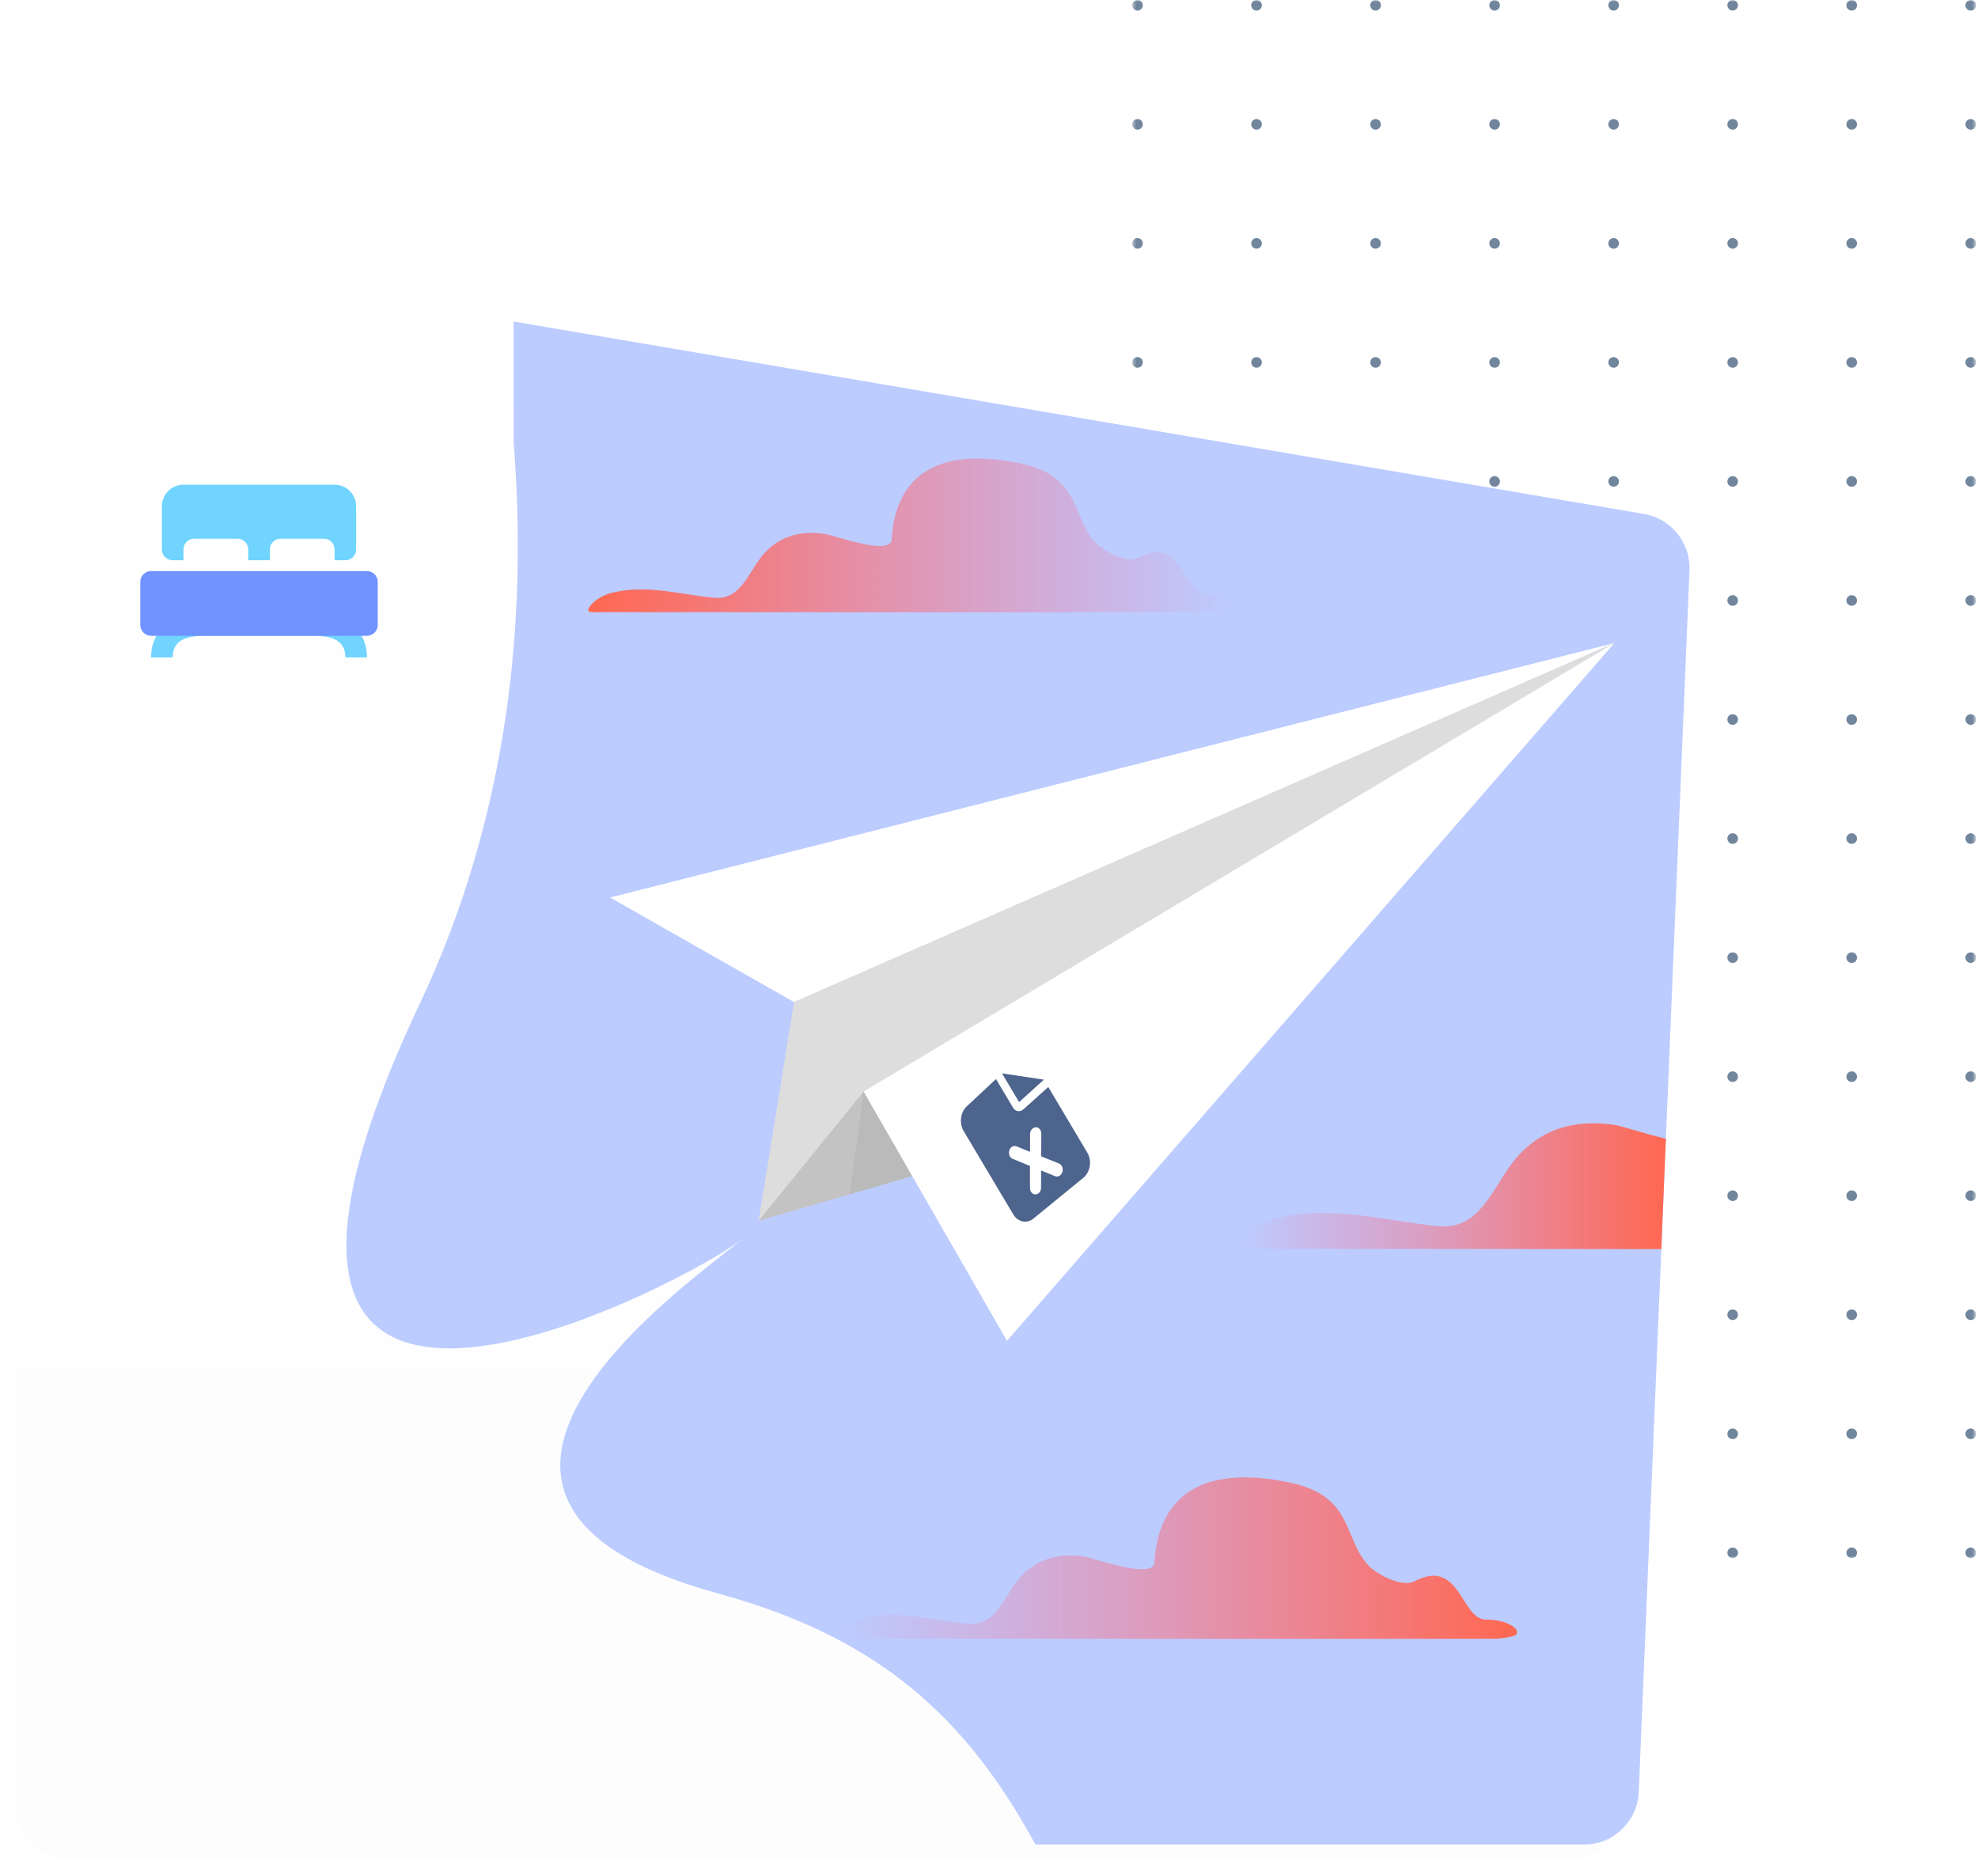 <svg width="504" height="478" viewBox="0 0 504 478" fill="none" xmlns="http://www.w3.org/2000/svg">
<g filter="url(#filter0_d_103_1921)">
<path d="M430.49 145.32L417.56 456.58C417.25 464.08 411.08 470 403.57 470H22C14.27 470 8 463.74 8 456V77.59C8 68.92 15.8 62.33 24.35 63.79L130.87 81.92L310.18 112.44L418.85 130.94C425.8 132.12 430.78 138.28 430.49 145.32Z" fill="url(#paint0_linear_103_1921)"/>
</g>
<mask id="mask0_103_1921" style="mask-type:luminance" maskUnits="userSpaceOnUse" x="288" y="0" width="216" height="397">
<path d="M503.5 0H288.49V397H503.5V0Z" fill="white"/>
</mask>
<g mask="url(#mask0_103_1921)">
<path d="M502.15 2.7C501.41 2.7 500.8 2.1 500.8 1.35C500.8 0.6 501.4 0 502.15 0C502.9 0 503.5 0.6 503.5 1.35C503.5 2.1 502.9 2.7 502.15 2.7Z" fill="#71869D"/>
<path d="M471.82 2.7C471.07 2.7 470.47 2.1 470.47 1.35C470.47 0.6 471.07 0 471.82 0C472.57 0 473.17 0.6 473.17 1.35C473.17 2.1 472.57 2.7 471.82 2.7Z" fill="#71869D"/>
<path d="M441.49 2.7C440.75 2.7 440.14 2.1 440.14 1.35C440.14 0.6 440.74 0 441.49 0C442.24 0 442.84 0.6 442.84 1.35C442.84 2.1 442.24 2.7 441.49 2.7Z" fill="#71869D"/>
<path d="M411.16 2.7C410.42 2.7 409.81 2.1 409.81 1.35C409.81 0.6 410.41 0 411.16 0C411.91 0 412.51 0.6 412.51 1.35C412.51 2.1 411.91 2.7 411.16 2.7Z" fill="#71869D"/>
<path d="M380.83 2.7C380.09 2.7 379.48 2.1 379.48 1.35C379.48 0.6 380.08 0 380.83 0C381.58 0 382.18 0.6 382.18 1.35C382.18 2.1 381.58 2.7 380.83 2.7Z" fill="#71869D"/>
<path d="M350.5 2.7C349.76 2.7 349.15 2.1 349.15 1.35C349.15 0.6 349.75 0 350.5 0C351.25 0 351.85 0.6 351.85 1.35C351.85 2.1 351.25 2.7 350.5 2.7Z" fill="#71869D"/>
<path d="M502.15 33.03C501.41 33.03 500.8 32.43 500.8 31.68C500.8 30.93 501.4 30.33 502.15 30.33C502.9 30.33 503.5 30.93 503.5 31.68C503.5 32.43 502.9 33.03 502.15 33.03Z" fill="#71869D"/>
<path d="M471.82 33.03C471.07 33.03 470.47 32.43 470.47 31.68C470.47 30.93 471.07 30.33 471.82 30.33C472.57 30.33 473.17 30.93 473.17 31.68C473.17 32.43 472.57 33.03 471.82 33.03Z" fill="#71869D"/>
<path d="M441.49 33.03C440.75 33.03 440.14 32.43 440.14 31.68C440.14 30.93 440.74 30.33 441.49 30.33C442.24 30.33 442.84 30.93 442.84 31.68C442.84 32.43 442.24 33.03 441.49 33.03Z" fill="#71869D"/>
<path d="M411.16 33.03C410.42 33.03 409.81 32.43 409.81 31.68C409.81 30.93 410.41 30.33 411.16 30.33C411.91 30.33 412.51 30.93 412.51 31.68C412.51 32.43 411.91 33.03 411.16 33.03Z" fill="#71869D"/>
<path d="M380.83 33.03C380.09 33.03 379.48 32.43 379.48 31.68C379.48 30.93 380.08 30.33 380.83 30.33C381.58 30.33 382.18 30.93 382.18 31.68C382.18 32.43 381.58 33.03 380.83 33.03Z" fill="#71869D"/>
<path d="M350.5 33.03C349.76 33.03 349.15 32.43 349.15 31.68C349.15 30.93 349.75 30.33 350.5 30.33C351.25 30.33 351.85 30.93 351.85 31.68C351.85 32.43 351.25 33.03 350.5 33.03Z" fill="#71869D"/>
<path d="M502.15 63.36C501.41 63.36 500.8 62.76 500.8 62.01C500.8 61.26 501.4 60.66 502.15 60.66C502.9 60.66 503.5 61.26 503.5 62.01C503.5 62.76 502.9 63.36 502.15 63.36Z" fill="#71869D"/>
<path d="M471.82 63.36C471.07 63.36 470.47 62.76 470.47 62.01C470.47 61.26 471.07 60.66 471.82 60.66C472.57 60.66 473.17 61.26 473.17 62.01C473.17 62.76 472.57 63.36 471.82 63.36Z" fill="#71869D"/>
<path d="M441.49 63.36C440.75 63.36 440.14 62.76 440.14 62.01C440.14 61.26 440.74 60.66 441.49 60.66C442.24 60.66 442.84 61.26 442.84 62.01C442.84 62.76 442.24 63.36 441.49 63.36Z" fill="#71869D"/>
<path d="M411.16 63.36C410.42 63.36 409.81 62.76 409.81 62.01C409.81 61.26 410.41 60.66 411.16 60.66C411.91 60.66 412.51 61.26 412.51 62.01C412.51 62.76 411.91 63.36 411.16 63.36Z" fill="#71869D"/>
<path d="M380.83 63.36C380.09 63.36 379.48 62.76 379.48 62.01C379.48 61.26 380.08 60.66 380.83 60.66C381.58 60.66 382.18 61.26 382.18 62.01C382.18 62.76 381.58 63.36 380.83 63.36Z" fill="#71869D"/>
<path d="M350.5 63.36C349.76 63.36 349.15 62.76 349.15 62.01C349.15 61.26 349.75 60.66 350.5 60.66C351.25 60.66 351.85 61.26 351.85 62.01C351.85 62.76 351.25 63.36 350.5 63.36Z" fill="#71869D"/>
<path d="M502.15 93.69C501.41 93.69 500.8 93.09 500.8 92.34C500.8 91.59 501.4 90.99 502.15 90.99C502.9 90.99 503.5 91.59 503.5 92.34C503.5 93.09 502.9 93.69 502.15 93.69Z" fill="#71869D"/>
<path d="M471.82 93.69C471.07 93.69 470.47 93.09 470.47 92.34C470.47 91.59 471.07 90.99 471.82 90.99C472.57 90.99 473.17 91.59 473.17 92.34C473.17 93.09 472.57 93.69 471.82 93.69Z" fill="#71869D"/>
<path d="M441.49 93.69C440.75 93.69 440.14 93.09 440.14 92.34C440.14 91.59 440.74 90.99 441.49 90.99C442.24 90.99 442.84 91.59 442.84 92.34C442.84 93.09 442.24 93.69 441.49 93.69Z" fill="#71869D"/>
<path d="M411.16 93.69C410.42 93.69 409.81 93.09 409.81 92.34C409.81 91.59 410.41 90.99 411.16 90.99C411.91 90.99 412.51 91.59 412.51 92.34C412.51 93.09 411.91 93.69 411.16 93.69Z" fill="#71869D"/>
<path d="M380.83 93.69C380.09 93.69 379.48 93.09 379.48 92.34C379.48 91.59 380.08 90.99 380.83 90.99C381.58 90.99 382.18 91.59 382.18 92.34C382.18 93.09 381.58 93.69 380.83 93.69Z" fill="#71869D"/>
<path d="M350.5 93.69C349.76 93.69 349.15 93.09 349.15 92.34C349.15 91.59 349.75 90.99 350.5 90.99C351.25 90.99 351.85 91.59 351.85 92.34C351.85 93.09 351.25 93.69 350.5 93.69Z" fill="#71869D"/>
<path d="M502.15 124.02C501.41 124.02 500.8 123.42 500.8 122.67C500.8 121.92 501.4 121.32 502.15 121.32C502.9 121.32 503.5 121.92 503.5 122.67C503.5 123.42 502.9 124.02 502.15 124.02Z" fill="#71869D"/>
<path d="M471.82 124.02C471.07 124.02 470.47 123.42 470.47 122.67C470.47 121.92 471.07 121.32 471.82 121.32C472.57 121.32 473.17 121.92 473.17 122.67C473.17 123.42 472.57 124.02 471.82 124.02Z" fill="#71869D"/>
<path d="M441.49 124.02C440.75 124.02 440.14 123.42 440.14 122.67C440.14 121.92 440.74 121.32 441.49 121.32C442.24 121.32 442.84 121.92 442.84 122.67C442.84 123.42 442.24 124.02 441.49 124.02Z" fill="#71869D"/>
<path d="M411.16 124.02C410.42 124.02 409.81 123.42 409.81 122.67C409.81 121.92 410.41 121.32 411.16 121.32C411.91 121.32 412.51 121.92 412.51 122.67C412.51 123.42 411.91 124.02 411.16 124.02Z" fill="#71869D"/>
<path d="M380.83 124.02C380.09 124.02 379.48 123.42 379.48 122.67C379.48 121.92 380.08 121.32 380.83 121.32C381.58 121.32 382.18 121.92 382.18 122.67C382.18 123.42 381.58 124.02 380.83 124.02Z" fill="#71869D"/>
<path d="M350.5 124.02C349.76 124.02 349.15 123.42 349.15 122.67C349.15 121.92 349.75 121.32 350.5 121.32C351.25 121.32 351.85 121.92 351.85 122.67C351.85 123.42 351.25 124.02 350.5 124.02Z" fill="#71869D"/>
<path d="M502.15 154.35C501.41 154.35 500.8 153.75 500.8 153C500.8 152.25 501.4 151.65 502.15 151.65C502.9 151.65 503.5 152.25 503.5 153C503.5 153.75 502.9 154.35 502.15 154.35Z" fill="#71869D"/>
<path d="M471.82 154.35C471.07 154.35 470.47 153.75 470.47 153C470.47 152.25 471.07 151.65 471.82 151.65C472.57 151.65 473.17 152.25 473.17 153C473.17 153.75 472.57 154.35 471.82 154.35Z" fill="#71869D"/>
<path d="M441.49 154.35C440.75 154.35 440.14 153.75 440.14 153C440.14 152.25 440.74 151.65 441.49 151.65C442.24 151.65 442.84 152.25 442.84 153C442.84 153.75 442.24 154.35 441.49 154.35Z" fill="#71869D"/>
<path d="M411.16 154.35C410.42 154.35 409.81 153.75 409.81 153C409.81 152.25 410.41 151.65 411.16 151.65C411.91 151.65 412.51 152.25 412.51 153C412.51 153.75 411.91 154.35 411.16 154.35Z" fill="#71869D"/>
<path d="M380.83 154.35C380.09 154.35 379.48 153.75 379.48 153C379.48 152.25 380.08 151.65 380.83 151.65C381.58 151.65 382.18 152.25 382.18 153C382.18 153.75 381.58 154.35 380.83 154.35Z" fill="#71869D"/>
<path d="M350.5 154.35C349.76 154.35 349.15 153.75 349.15 153C349.15 152.25 349.75 151.65 350.5 151.65C351.25 151.65 351.85 152.25 351.85 153C351.85 153.75 351.25 154.35 350.5 154.35Z" fill="#71869D"/>
<path d="M502.15 184.68C501.41 184.68 500.8 184.08 500.8 183.33C500.8 182.58 501.4 181.98 502.15 181.98C502.9 181.98 503.5 182.58 503.5 183.33C503.5 184.08 502.9 184.68 502.15 184.68Z" fill="#71869D"/>
<path d="M471.82 184.68C471.07 184.68 470.47 184.08 470.47 183.33C470.47 182.58 471.07 181.98 471.82 181.98C472.57 181.98 473.17 182.58 473.17 183.33C473.17 184.08 472.57 184.68 471.82 184.68Z" fill="#71869D"/>
<path d="M441.49 184.68C440.75 184.68 440.14 184.08 440.14 183.33C440.14 182.58 440.74 181.98 441.49 181.98C442.24 181.98 442.84 182.58 442.84 183.33C442.84 184.08 442.24 184.68 441.49 184.68Z" fill="#71869D"/>
<path d="M411.16 184.68C410.42 184.68 409.81 184.08 409.81 183.33C409.81 182.58 410.41 181.98 411.16 181.98C411.91 181.98 412.51 182.58 412.51 183.33C412.51 184.08 411.91 184.68 411.16 184.68Z" fill="#71869D"/>
<path d="M380.83 184.68C380.09 184.68 379.48 184.08 379.48 183.33C379.48 182.58 380.08 181.98 380.83 181.98C381.58 181.98 382.18 182.58 382.18 183.33C382.18 184.08 381.58 184.68 380.83 184.68Z" fill="#71869D"/>
<path d="M350.5 184.68C349.76 184.68 349.15 184.08 349.15 183.33C349.15 182.58 349.75 181.98 350.5 181.98C351.25 181.98 351.85 182.58 351.85 183.33C351.85 184.08 351.25 184.68 350.5 184.68Z" fill="#71869D"/>
<path d="M502.15 215.01C501.41 215.01 500.8 214.41 500.8 213.66C500.8 212.91 501.4 212.31 502.15 212.31C502.9 212.31 503.5 212.91 503.5 213.66C503.5 214.41 502.9 215.01 502.15 215.01Z" fill="#71869D"/>
<path d="M471.82 215.01C471.07 215.01 470.47 214.41 470.47 213.66C470.47 212.91 471.07 212.31 471.82 212.31C472.57 212.31 473.17 212.91 473.17 213.66C473.17 214.41 472.57 215.01 471.82 215.01Z" fill="#71869D"/>
<path d="M441.49 215.01C440.75 215.01 440.14 214.41 440.14 213.66C440.14 212.91 440.74 212.31 441.49 212.31C442.24 212.31 442.84 212.91 442.84 213.66C442.84 214.41 442.24 215.01 441.49 215.01Z" fill="#71869D"/>
<path d="M411.16 215.01C410.42 215.01 409.81 214.41 409.81 213.66C409.81 212.91 410.41 212.31 411.16 212.31C411.91 212.31 412.51 212.91 412.51 213.66C412.51 214.41 411.91 215.01 411.16 215.01Z" fill="#71869D"/>
<path d="M380.83 215.01C380.09 215.01 379.48 214.41 379.48 213.66C379.48 212.91 380.08 212.31 380.83 212.31C381.58 212.31 382.18 212.91 382.18 213.66C382.18 214.41 381.58 215.01 380.83 215.01Z" fill="#71869D"/>
<path d="M350.5 215.01C349.76 215.01 349.15 214.41 349.15 213.66C349.15 212.91 349.75 212.31 350.5 212.31C351.25 212.31 351.85 212.91 351.85 213.66C351.85 214.41 351.25 215.01 350.5 215.01Z" fill="#71869D"/>
<path d="M502.15 245.35C501.41 245.35 500.8 244.75 500.8 244C500.8 243.25 501.4 242.65 502.15 242.65C502.9 242.65 503.5 243.25 503.5 244C503.5 244.75 502.9 245.35 502.15 245.35Z" fill="#71869D"/>
<path d="M471.82 245.35C471.07 245.35 470.47 244.75 470.47 244C470.47 243.25 471.07 242.65 471.82 242.65C472.57 242.65 473.17 243.25 473.17 244C473.17 244.75 472.57 245.35 471.82 245.35Z" fill="#71869D"/>
<path d="M441.49 245.35C440.75 245.35 440.14 244.75 440.14 244C440.14 243.25 440.74 242.65 441.49 242.65C442.24 242.65 442.84 243.25 442.84 244C442.84 244.75 442.24 245.35 441.49 245.35Z" fill="#71869D"/>
<path d="M411.16 245.35C410.42 245.35 409.81 244.75 409.81 244C409.81 243.25 410.41 242.65 411.16 242.65C411.91 242.65 412.51 243.25 412.51 244C412.51 244.75 411.91 245.35 411.16 245.35Z" fill="#71869D"/>
<path d="M380.83 245.35C380.09 245.35 379.48 244.75 379.48 244C379.48 243.25 380.08 242.65 380.83 242.65C381.58 242.65 382.18 243.25 382.18 244C382.18 244.75 381.58 245.35 380.83 245.35Z" fill="#71869D"/>
<path d="M350.5 245.35C349.76 245.35 349.15 244.75 349.15 244C349.15 243.25 349.75 242.65 350.5 242.65C351.25 242.65 351.85 243.25 351.85 244C351.85 244.75 351.25 245.35 350.5 245.35Z" fill="#71869D"/>
<path d="M502.15 275.68C501.41 275.68 500.8 275.08 500.8 274.33C500.8 273.58 501.4 272.98 502.15 272.98C502.9 272.98 503.5 273.58 503.5 274.33C503.5 275.08 502.9 275.68 502.15 275.68Z" fill="#71869D"/>
<path d="M471.82 275.68C471.07 275.68 470.47 275.08 470.47 274.33C470.47 273.58 471.07 272.98 471.82 272.98C472.57 272.98 473.17 273.58 473.17 274.33C473.17 275.08 472.57 275.68 471.82 275.68Z" fill="#71869D"/>
<path d="M441.49 275.68C440.75 275.68 440.14 275.08 440.14 274.33C440.14 273.58 440.74 272.98 441.49 272.98C442.24 272.98 442.84 273.58 442.84 274.33C442.84 275.08 442.24 275.68 441.49 275.68Z" fill="#71869D"/>
<path d="M411.16 275.68C410.42 275.68 409.81 275.08 409.81 274.33C409.81 273.58 410.41 272.98 411.16 272.98C411.91 272.98 412.51 273.58 412.51 274.33C412.51 275.08 411.91 275.68 411.16 275.68Z" fill="#71869D"/>
<path d="M380.83 275.68C380.09 275.68 379.48 275.08 379.48 274.33C379.48 273.58 380.08 272.98 380.83 272.98C381.58 272.98 382.18 273.58 382.18 274.33C382.18 275.08 381.58 275.68 380.83 275.68Z" fill="#71869D"/>
<path d="M350.5 275.68C349.76 275.68 349.15 275.08 349.15 274.33C349.15 273.58 349.75 272.98 350.5 272.98C351.25 272.98 351.85 273.58 351.85 274.33C351.85 275.08 351.25 275.68 350.5 275.68Z" fill="#71869D"/>
<path d="M502.15 306.01C501.41 306.01 500.8 305.41 500.8 304.66C500.8 303.91 501.4 303.31 502.15 303.31C502.9 303.31 503.5 303.91 503.5 304.66C503.5 305.41 502.9 306.01 502.15 306.01Z" fill="#71869D"/>
<path d="M471.82 306.01C471.07 306.01 470.47 305.41 470.47 304.66C470.47 303.91 471.07 303.31 471.82 303.31C472.57 303.31 473.17 303.91 473.17 304.66C473.17 305.41 472.57 306.01 471.82 306.01Z" fill="#71869D"/>
<path d="M441.49 306.01C440.75 306.01 440.14 305.41 440.14 304.66C440.14 303.91 440.74 303.31 441.49 303.31C442.24 303.31 442.84 303.91 442.84 304.66C442.84 305.41 442.24 306.01 441.49 306.01Z" fill="#71869D"/>
<path d="M411.16 306.01C410.42 306.01 409.81 305.41 409.81 304.66C409.81 303.91 410.41 303.31 411.16 303.31C411.91 303.31 412.51 303.91 412.51 304.66C412.51 305.41 411.91 306.01 411.16 306.01Z" fill="#71869D"/>
<path d="M380.83 306.01C380.09 306.01 379.48 305.41 379.48 304.66C379.48 303.91 380.08 303.31 380.83 303.31C381.58 303.31 382.18 303.91 382.18 304.66C382.18 305.41 381.58 306.01 380.83 306.01Z" fill="#71869D"/>
<path d="M350.5 306.01C349.76 306.01 349.15 305.41 349.15 304.66C349.15 303.91 349.75 303.31 350.5 303.31C351.25 303.31 351.85 303.91 351.85 304.66C351.85 305.41 351.25 306.01 350.5 306.01Z" fill="#71869D"/>
<path d="M320.17 2.7C319.43 2.7 318.82 2.1 318.82 1.35C318.82 0.6 319.42 0 320.17 0C320.92 0 321.52 0.6 321.52 1.35C321.52 2.1 320.92 2.7 320.17 2.7Z" fill="#71869D"/>
<path d="M289.84 2.7C289.1 2.7 288.49 2.1 288.49 1.35C288.49 0.6 289.09 0 289.84 0C290.59 0 291.19 0.6 291.19 1.35C291.19 2.1 290.59 2.7 289.84 2.7Z" fill="#71869D"/>
<path d="M320.17 33.03C319.43 33.03 318.82 32.43 318.82 31.68C318.82 30.93 319.42 30.33 320.17 30.33C320.92 30.33 321.52 30.93 321.52 31.68C321.52 32.43 320.92 33.03 320.17 33.03Z" fill="#71869D"/>
<path d="M289.84 33.03C289.1 33.03 288.49 32.43 288.49 31.68C288.49 30.93 289.09 30.33 289.84 30.33C290.59 30.33 291.19 30.93 291.19 31.68C291.19 32.43 290.59 33.03 289.84 33.03Z" fill="#71869D"/>
<path d="M320.17 63.36C319.43 63.36 318.82 62.76 318.82 62.01C318.82 61.26 319.42 60.66 320.17 60.66C320.92 60.66 321.52 61.26 321.52 62.01C321.52 62.76 320.92 63.36 320.17 63.36Z" fill="#71869D"/>
<path d="M289.84 63.36C289.1 63.36 288.49 62.76 288.49 62.01C288.49 61.26 289.09 60.66 289.84 60.66C290.59 60.66 291.19 61.26 291.19 62.01C291.19 62.76 290.59 63.36 289.84 63.36Z" fill="#71869D"/>
<path d="M320.17 93.69C319.43 93.69 318.82 93.09 318.82 92.34C318.82 91.59 319.42 90.99 320.17 90.99C320.92 90.99 321.52 91.59 321.52 92.34C321.52 93.09 320.92 93.69 320.17 93.69Z" fill="#71869D"/>
<path d="M289.84 93.69C289.1 93.69 288.49 93.09 288.49 92.34C288.49 91.59 289.09 90.99 289.84 90.99C290.59 90.99 291.19 91.59 291.19 92.34C291.19 93.09 290.59 93.69 289.84 93.69Z" fill="#71869D"/>
<path d="M320.17 124.02C319.43 124.02 318.82 123.42 318.82 122.67C318.82 121.92 319.42 121.32 320.17 121.32C320.92 121.32 321.52 121.92 321.52 122.67C321.52 123.42 320.92 124.02 320.17 124.02Z" fill="#71869D"/>
<path d="M289.84 124.02C289.1 124.02 288.49 123.42 288.49 122.67C288.49 121.92 289.09 121.32 289.84 121.32C290.59 121.32 291.19 121.92 291.19 122.67C291.19 123.42 290.59 124.02 289.84 124.02Z" fill="#71869D"/>
<path d="M320.17 154.35C319.43 154.35 318.82 153.75 318.82 153C318.82 152.25 319.42 151.65 320.17 151.65C320.92 151.65 321.52 152.25 321.52 153C321.52 153.75 320.92 154.35 320.17 154.35Z" fill="#71869D"/>
<path d="M289.84 154.35C289.1 154.35 288.49 153.75 288.49 153C288.49 152.25 289.09 151.65 289.84 151.65C290.59 151.65 291.19 152.25 291.19 153C291.19 153.75 290.59 154.35 289.84 154.35Z" fill="#71869D"/>
<path d="M320.17 184.68C319.43 184.68 318.82 184.08 318.82 183.33C318.82 182.58 319.42 181.98 320.17 181.98C320.92 181.98 321.52 182.58 321.52 183.33C321.52 184.08 320.92 184.68 320.17 184.68Z" fill="#71869D"/>
<path d="M289.84 184.68C289.1 184.68 288.49 184.08 288.49 183.33C288.49 182.58 289.09 181.98 289.84 181.98C290.59 181.98 291.19 182.58 291.19 183.33C291.19 184.08 290.59 184.68 289.84 184.68Z" fill="#71869D"/>
<path d="M320.17 215.01C319.43 215.01 318.82 214.41 318.82 213.66C318.82 212.91 319.42 212.31 320.17 212.31C320.92 212.31 321.52 212.91 321.52 213.66C321.52 214.41 320.92 215.01 320.17 215.01Z" fill="#71869D"/>
<path d="M289.84 215.01C289.1 215.01 288.49 214.41 288.49 213.66C288.49 212.91 289.09 212.31 289.84 212.31C290.59 212.31 291.19 212.91 291.19 213.66C291.19 214.41 290.59 215.01 289.84 215.01Z" fill="#71869D"/>
<path d="M320.17 245.35C319.43 245.35 318.82 244.75 318.82 244C318.82 243.25 319.42 242.65 320.17 242.65C320.92 242.65 321.52 243.25 321.52 244C321.52 244.75 320.92 245.35 320.17 245.35Z" fill="#71869D"/>
<path d="M289.84 245.35C289.1 245.35 288.49 244.75 288.49 244C288.49 243.25 289.09 242.65 289.84 242.65C290.59 242.65 291.19 243.25 291.19 244C291.19 244.75 290.59 245.35 289.84 245.35Z" fill="#71869D"/>
<path d="M320.17 275.68C319.43 275.68 318.82 275.08 318.82 274.33C318.82 273.58 319.42 272.98 320.17 272.98C320.92 272.98 321.52 273.58 321.52 274.33C321.52 275.08 320.92 275.68 320.17 275.68Z" fill="#71869D"/>
<path d="M289.84 275.68C289.1 275.68 288.49 275.08 288.49 274.33C288.49 273.58 289.09 272.98 289.84 272.98C290.59 272.98 291.19 273.58 291.19 274.33C291.19 275.08 290.59 275.68 289.84 275.68Z" fill="#71869D"/>
<path d="M320.17 306.01C319.43 306.01 318.82 305.41 318.82 304.66C318.82 303.91 319.42 303.31 320.17 303.31C320.92 303.31 321.52 303.91 321.52 304.66C321.52 305.41 320.92 306.01 320.17 306.01Z" fill="#71869D"/>
<path d="M289.84 306.01C289.1 306.01 288.49 305.41 288.49 304.66C288.49 303.91 289.09 303.31 289.84 303.31C290.59 303.31 291.19 303.91 291.19 304.66C291.19 305.41 290.59 306.01 289.84 306.01Z" fill="#71869D"/>
<path d="M502.15 336.34C501.41 336.34 500.8 335.74 500.8 334.99C500.8 334.24 501.4 333.64 502.15 333.64C502.9 333.64 503.5 334.24 503.5 334.99C503.5 335.74 502.9 336.34 502.15 336.34Z" fill="#71869D"/>
<path d="M471.82 336.34C471.07 336.34 470.47 335.74 470.47 334.99C470.47 334.24 471.07 333.64 471.82 333.64C472.57 333.64 473.17 334.24 473.17 334.99C473.17 335.74 472.57 336.34 471.82 336.34Z" fill="#71869D"/>
<path d="M441.49 336.34C440.75 336.34 440.14 335.74 440.14 334.99C440.14 334.24 440.74 333.64 441.49 333.64C442.24 333.64 442.84 334.24 442.84 334.99C442.84 335.74 442.24 336.34 441.49 336.34Z" fill="#71869D"/>
<path d="M411.16 336.34C410.42 336.34 409.81 335.74 409.81 334.99C409.81 334.24 410.41 333.64 411.16 333.64C411.91 333.64 412.51 334.24 412.51 334.99C412.51 335.74 411.91 336.34 411.16 336.34Z" fill="#71869D"/>
<path d="M380.83 336.34C380.09 336.34 379.48 335.74 379.48 334.99C379.48 334.24 380.08 333.64 380.83 333.64C381.58 333.64 382.18 334.24 382.18 334.99C382.18 335.74 381.58 336.34 380.83 336.34Z" fill="#71869D"/>
<path d="M350.5 336.34C349.76 336.34 349.15 335.74 349.15 334.99C349.15 334.24 349.75 333.64 350.5 333.64C351.25 333.64 351.85 334.24 351.85 334.99C351.85 335.74 351.25 336.34 350.5 336.34Z" fill="#71869D"/>
<path d="M502.15 366.67C501.41 366.67 500.8 366.07 500.8 365.32C500.8 364.57 501.4 363.97 502.15 363.97C502.9 363.97 503.5 364.57 503.5 365.32C503.5 366.07 502.9 366.67 502.15 366.67Z" fill="#71869D"/>
<path d="M471.82 366.67C471.07 366.67 470.47 366.07 470.47 365.32C470.47 364.57 471.07 363.97 471.82 363.97C472.57 363.97 473.17 364.57 473.17 365.32C473.17 366.07 472.57 366.67 471.82 366.67Z" fill="#71869D"/>
<path d="M441.49 366.67C440.75 366.67 440.14 366.07 440.14 365.32C440.14 364.57 440.74 363.97 441.49 363.97C442.24 363.97 442.84 364.57 442.84 365.32C442.84 366.07 442.24 366.67 441.49 366.67Z" fill="#71869D"/>
<path d="M411.16 366.67C410.42 366.67 409.81 366.07 409.81 365.32C409.81 364.57 410.41 363.97 411.16 363.97C411.91 363.97 412.51 364.57 412.51 365.32C412.51 366.07 411.91 366.67 411.16 366.67Z" fill="#71869D"/>
<path d="M380.83 366.67C380.09 366.67 379.48 366.07 379.48 365.32C379.48 364.57 380.08 363.97 380.83 363.97C381.58 363.97 382.18 364.57 382.18 365.32C382.18 366.07 381.58 366.67 380.83 366.67Z" fill="#71869D"/>
<path d="M350.5 366.67C349.76 366.67 349.15 366.07 349.15 365.32C349.15 364.57 349.75 363.97 350.5 363.97C351.25 363.97 351.85 364.57 351.85 365.32C351.85 366.07 351.25 366.67 350.5 366.67Z" fill="#71869D"/>
<path d="M502.15 397C501.41 397 500.8 396.4 500.8 395.65C500.8 394.9 501.4 394.3 502.15 394.3C502.9 394.3 503.5 394.9 503.5 395.65C503.5 396.4 502.9 397 502.15 397Z" fill="#71869D"/>
<path d="M471.82 397C471.07 397 470.47 396.4 470.47 395.65C470.47 394.9 471.07 394.3 471.82 394.3C472.57 394.3 473.17 394.9 473.17 395.65C473.17 396.4 472.57 397 471.82 397Z" fill="#71869D"/>
<path d="M441.49 397C440.75 397 440.14 396.4 440.14 395.65C440.14 394.9 440.74 394.3 441.49 394.3C442.24 394.3 442.84 394.9 442.84 395.65C442.84 396.4 442.24 397 441.49 397Z" fill="#71869D"/>
<path d="M411.16 397C410.42 397 409.81 396.4 409.81 395.65C409.81 394.9 410.41 394.3 411.16 394.3C411.91 394.3 412.51 394.9 412.51 395.65C412.51 396.4 411.91 397 411.16 397Z" fill="#71869D"/>
<path d="M380.83 397C380.09 397 379.48 396.4 379.48 395.65C379.48 394.9 380.08 394.3 380.83 394.3C381.58 394.3 382.18 394.9 382.18 395.65C382.18 396.4 381.58 397 380.83 397Z" fill="#71869D"/>
<path d="M350.5 397C349.76 397 349.15 396.4 349.15 395.65C349.15 394.9 349.75 394.3 350.5 394.3C351.25 394.3 351.85 394.9 351.85 395.65C351.85 396.4 351.25 397 350.5 397Z" fill="#71869D"/>
<path d="M320.17 336.34C319.43 336.34 318.82 335.74 318.82 334.99C318.82 334.24 319.42 333.64 320.17 333.64C320.92 333.64 321.52 334.24 321.52 334.99C321.52 335.74 320.92 336.34 320.17 336.34Z" fill="#71869D"/>
<path d="M289.84 336.34C289.1 336.34 288.49 335.74 288.49 334.99C288.49 334.24 289.09 333.64 289.84 333.64C290.59 333.64 291.19 334.24 291.19 334.99C291.19 335.74 290.59 336.34 289.84 336.34Z" fill="#71869D"/>
<path d="M320.17 366.67C319.43 366.67 318.82 366.07 318.82 365.32C318.82 364.57 319.42 363.97 320.17 363.97C320.92 363.97 321.52 364.57 321.52 365.32C321.52 366.07 320.92 366.67 320.17 366.67Z" fill="#71869D"/>
<path d="M289.84 366.67C289.1 366.67 288.49 366.07 288.49 365.32C288.49 364.57 289.09 363.97 289.84 363.97C290.59 363.97 291.19 364.57 291.19 365.32C291.19 366.07 290.59 366.67 289.84 366.67Z" fill="#71869D"/>
<path d="M320.17 397C319.43 397 318.82 396.4 318.82 395.65C318.82 394.9 319.42 394.3 320.17 394.3C320.92 394.3 321.52 394.9 321.52 395.65C321.52 396.4 320.92 397 320.17 397Z" fill="#71869D"/>
<path d="M289.84 397C289.1 397 288.49 396.4 288.49 395.65C288.49 394.9 289.09 394.3 289.84 394.3C290.59 394.3 291.19 394.9 291.19 395.65C291.19 396.4 290.59 397 289.84 397Z" fill="#71869D"/>
</g>
<path d="M430.49 145.32L424.47 290.14L423.31 318.26L417.56 456.58C417.25 464.08 411.08 470 403.57 470H263.83C263.74 469.83 263.65 469.67 263.56 469.5C246.06 437.53 223.92 417.2 183.01 406.02C93.17 381.47 180.57 323.55 189.14 315.64C178.81 324.74 38.62 400.57 106.98 255.69C129.43 208.12 134.47 158.5 130.9 112.94C130.9 112.84 130.88 95.84 130.87 81.92L310.18 112.44L418.85 130.94C425.8 132.12 430.78 138.28 430.49 145.32Z" fill="#BCCCFF"/>
<path style="mix-blend-mode:color-dodge" d="M424.47 290.14L423.31 318.26C369.72 318.24 322.01 318.2 322.01 318.2C316.22 318.39 314.03 318.54 317.07 315.08C319.08 312.79 322.59 311.03 325.52 310.35C339.97 306.96 352.96 311.18 366.66 312.42C376.65 313.33 379.92 303.65 385 296.75C391.54 287.88 400.8 285 411.56 286.65C413.19 286.9 418.8 288.8 424.47 290.14Z" fill="url(#paint1_linear_103_1921)"/>
<path d="M411.36 163.84L155.46 228.68L202.33 255.33L411.36 163.84Z" fill="white"/>
<path d="M411.36 163.84L202.33 255.33L193.29 311.07L411.36 163.84Z" fill="#DDDDDD"/>
<path d="M220.05 278.109L193.29 311.069L232.53 299.609L220.05 278.109Z" fill="#C3C3C3"/>
<path style="mix-blend-mode:multiply" d="M220.05 278.109L216.52 304.289L232.53 299.609L220.05 278.109Z" fill="#BABABA"/>
<path d="M256.58 341.63L220.05 278.11L411.36 163.84L256.58 341.63Z" fill="white"/>
<path d="M246.32 281.9C244.71 283.4 244.36 286.2 245.53 288.16L258.18 309.42C259.34 311.37 261.64 311.86 263.33 310.48L275.99 300.14C277.8 298.66 278.3 295.78 277.07 293.72L267.1 276.96L260.76 282.65C259.9 283.42 258.72 283.23 258.12 282.22L253.78 274.93L246.32 281.91V281.9ZM255.31 273.49L259.67 280.81L265.99 275.09L255.31 273.48V273.49ZM258.96 292.06L262.46 293.48V288.99C262.47 288.04 263.12 287.25 263.9 287.22C264.69 287.19 265.34 287.93 265.33 288.88L265.3 294.63L269.85 296.47C270.6 296.78 270.98 297.74 270.69 298.63C270.4 299.52 269.57 299.99 268.83 299.68L265.28 298.23L265.26 302.65C265.26 303.57 264.62 304.32 263.84 304.33C263.06 304.34 262.43 303.6 262.44 302.69V297.07L258.01 295.26C257.29 294.96 256.91 294.02 257.17 293.14C257.43 292.26 258.23 291.78 258.96 292.08V292.06Z" fill="#4D648D"/>
<path style="mix-blend-mode:color-dodge" d="M386.32 416.47C387.59 415.01 383.59 412.57 378.77 412.68C372.19 412.83 372.19 396.74 360.44 402.9C357.38 404.49 351.38 401.4 349.15 399.34C349.01 399.21 348.87 399.07 348.73 398.93C345.09 395.08 344.29 389.85 341.5 385.53C337.8 379.79 331.63 378.13 325.19 377.11C298.4 372.88 294.64 389.4 294.17 398.06C293.92 402.63 278.79 397 276.42 396.63C269.29 395.53 263.16 397.44 258.82 403.32C255.45 407.89 253.29 414.3 246.67 413.7C237.59 412.88 228.99 410.08 219.41 412.32C217.47 412.77 215.15 413.94 213.81 415.46C211.8 417.75 213.25 417.65 217.09 417.52C217.09 417.52 380.36 417.65 381.58 417.52C384.38 417.227 385.96 416.877 386.32 416.47Z" fill="url(#paint2_linear_103_1921)"/>
<path style="mix-blend-mode:color-dodge" d="M314.94 154.96C316.15 153.57 312.34 151.24 307.75 151.35C301.49 151.49 301.49 136.18 290.3 142.04C287.39 143.56 281.67 140.61 279.56 138.65C279.42 138.52 279.29 138.39 279.16 138.25C275.7 134.58 274.93 129.61 272.28 125.49C268.76 120.03 262.88 118.45 256.75 117.48C231.25 113.45 227.67 129.17 227.22 137.42C226.98 141.77 212.58 136.41 210.32 136.06C203.53 135.02 197.69 136.83 193.57 142.43C190.37 146.78 188.31 152.88 182.01 152.31C173.37 151.53 165.18 148.86 156.06 151C154.22 151.43 152 152.54 150.73 153.99C148.82 156.17 150.2 156.07 153.85 155.96C153.85 155.96 309.24 156.08 310.41 155.96C313.077 155.68 314.58 155.347 314.92 154.96H314.94Z" fill="url(#paint3_linear_103_1921)"/>
<g filter="url(#filter1_d_103_1921)">
<path d="M46 163.5H40.5C40.5 155.906 46.656 152.5 54.25 152.5H81.75C89.344 152.5 95.5 155.906 95.5 163.5H90C90 158.944 86.306 158 81.75 158H54.25C49.694 158 46 158.944 46 163.5Z" fill="#70D4FF"/>
<path d="M95.5 141.5H40.5C38.981 141.5 37.75 142.731 37.75 144.25V155.25C37.75 156.769 38.981 158 40.5 158H95.5C97.019 158 98.25 156.769 98.25 155.25V144.25C98.25 142.731 97.019 141.5 95.5 141.5Z" fill="#7093FF"/>
<path fill-rule="evenodd" clip-rule="evenodd" d="M43.25 125C43.25 121.962 45.712 119.5 48.75 119.5H87.25C90.288 119.5 92.75 121.962 92.75 125V136C92.75 137.519 91.519 138.75 90 138.75H87.25V136C87.25 134.481 86.019 133.25 84.5 133.25H73.5C71.981 133.25 70.75 134.481 70.75 136V138.75H65.25V136C65.25 134.481 64.019 133.25 62.5 133.25H51.5C49.981 133.25 48.75 134.481 48.75 136V138.75H46C44.481 138.75 43.25 137.519 43.25 136V125Z" fill="#70D4FF"/>
</g>
<defs>
<filter id="filter0_d_103_1921" x="0" y="63.587" width="430.502" height="414.413" filterUnits="userSpaceOnUse" color-interpolation-filters="sRGB">
<feFlood flood-opacity="0" result="BackgroundImageFix"/>
<feColorMatrix in="SourceAlpha" type="matrix" values="0 0 0 0 0 0 0 0 0 0 0 0 0 0 0 0 0 0 127 0" result="hardAlpha"/>
<feOffset dx="-4" dy="4"/>
<feGaussianBlur stdDeviation="2"/>
<feComposite in2="hardAlpha" operator="out"/>
<feColorMatrix type="matrix" values="0 0 0 0 0 0 0 0 0 0 0 0 0 0 0 0 0 0 0.1 0"/>
<feBlend mode="normal" in2="BackgroundImageFix" result="effect1_dropShadow_103_1921"/>
<feBlend mode="normal" in="SourceGraphic" in2="effect1_dropShadow_103_1921" result="shape"/>
</filter>
<filter id="filter1_d_103_1921" x="31.75" y="119.5" width="68.5" height="52" filterUnits="userSpaceOnUse" color-interpolation-filters="sRGB">
<feFlood flood-opacity="0" result="BackgroundImageFix"/>
<feColorMatrix in="SourceAlpha" type="matrix" values="0 0 0 0 0 0 0 0 0 0 0 0 0 0 0 0 0 0 127 0" result="hardAlpha"/>
<feOffset dx="-2" dy="4"/>
<feGaussianBlur stdDeviation="2"/>
<feComposite in2="hardAlpha" operator="out"/>
<feColorMatrix type="matrix" values="0 0 0 0 0 0 0 0 0 0 0 0 0 0 0 0 0 0 0.15 0"/>
<feBlend mode="normal" in2="BackgroundImageFix" result="effect1_dropShadow_103_1921"/>
<feBlend mode="normal" in="SourceGraphic" in2="effect1_dropShadow_103_1921" result="shape"/>
</filter>
<linearGradient id="paint0_linear_103_1921" x1="219.25" y1="63.58" x2="219.25" y2="439.58" gradientUnits="userSpaceOnUse">
<stop stop-color="white"/>
<stop offset="1" stop-color="#FDFDFD"/>
</linearGradient>
<linearGradient id="paint1_linear_103_1921" x1="315.7" y1="302.24" x2="424.47" y2="302.24" gradientUnits="userSpaceOnUse">
<stop stop-color="#FF689C" stop-opacity="0"/>
<stop offset="0.16" stop-color="#FF688E" stop-opacity="0.18"/>
<stop offset="0.58" stop-color="#FF686D" stop-opacity="0.61"/>
<stop offset="0.87" stop-color="#FF6859" stop-opacity="0.89"/>
<stop offset="1" stop-color="#FF6851"/>
</linearGradient>
<linearGradient id="paint2_linear_103_1921" x1="386.56" y1="397" x2="212.92" y2="397" gradientUnits="userSpaceOnUse">
<stop stop-color="#FF6851"/>
<stop offset="0.13" stop-color="#FF6859" stop-opacity="0.89"/>
<stop offset="0.42" stop-color="#FF686D" stop-opacity="0.61"/>
<stop offset="0.84" stop-color="#FF688E" stop-opacity="0.18"/>
<stop offset="1" stop-color="#FF689C" stop-opacity="0"/>
</linearGradient>
<linearGradient id="paint3_linear_103_1921" x1="315.17" y1="136.43" x2="149.9" y2="136.43" gradientUnits="userSpaceOnUse">
<stop stop-color="#FF689C" stop-opacity="0"/>
<stop offset="0.16" stop-color="#FF688E" stop-opacity="0.18"/>
<stop offset="0.58" stop-color="#FF686D" stop-opacity="0.61"/>
<stop offset="0.87" stop-color="#FF6859" stop-opacity="0.89"/>
<stop offset="1" stop-color="#FF6851"/>
</linearGradient>
</defs>
</svg>
